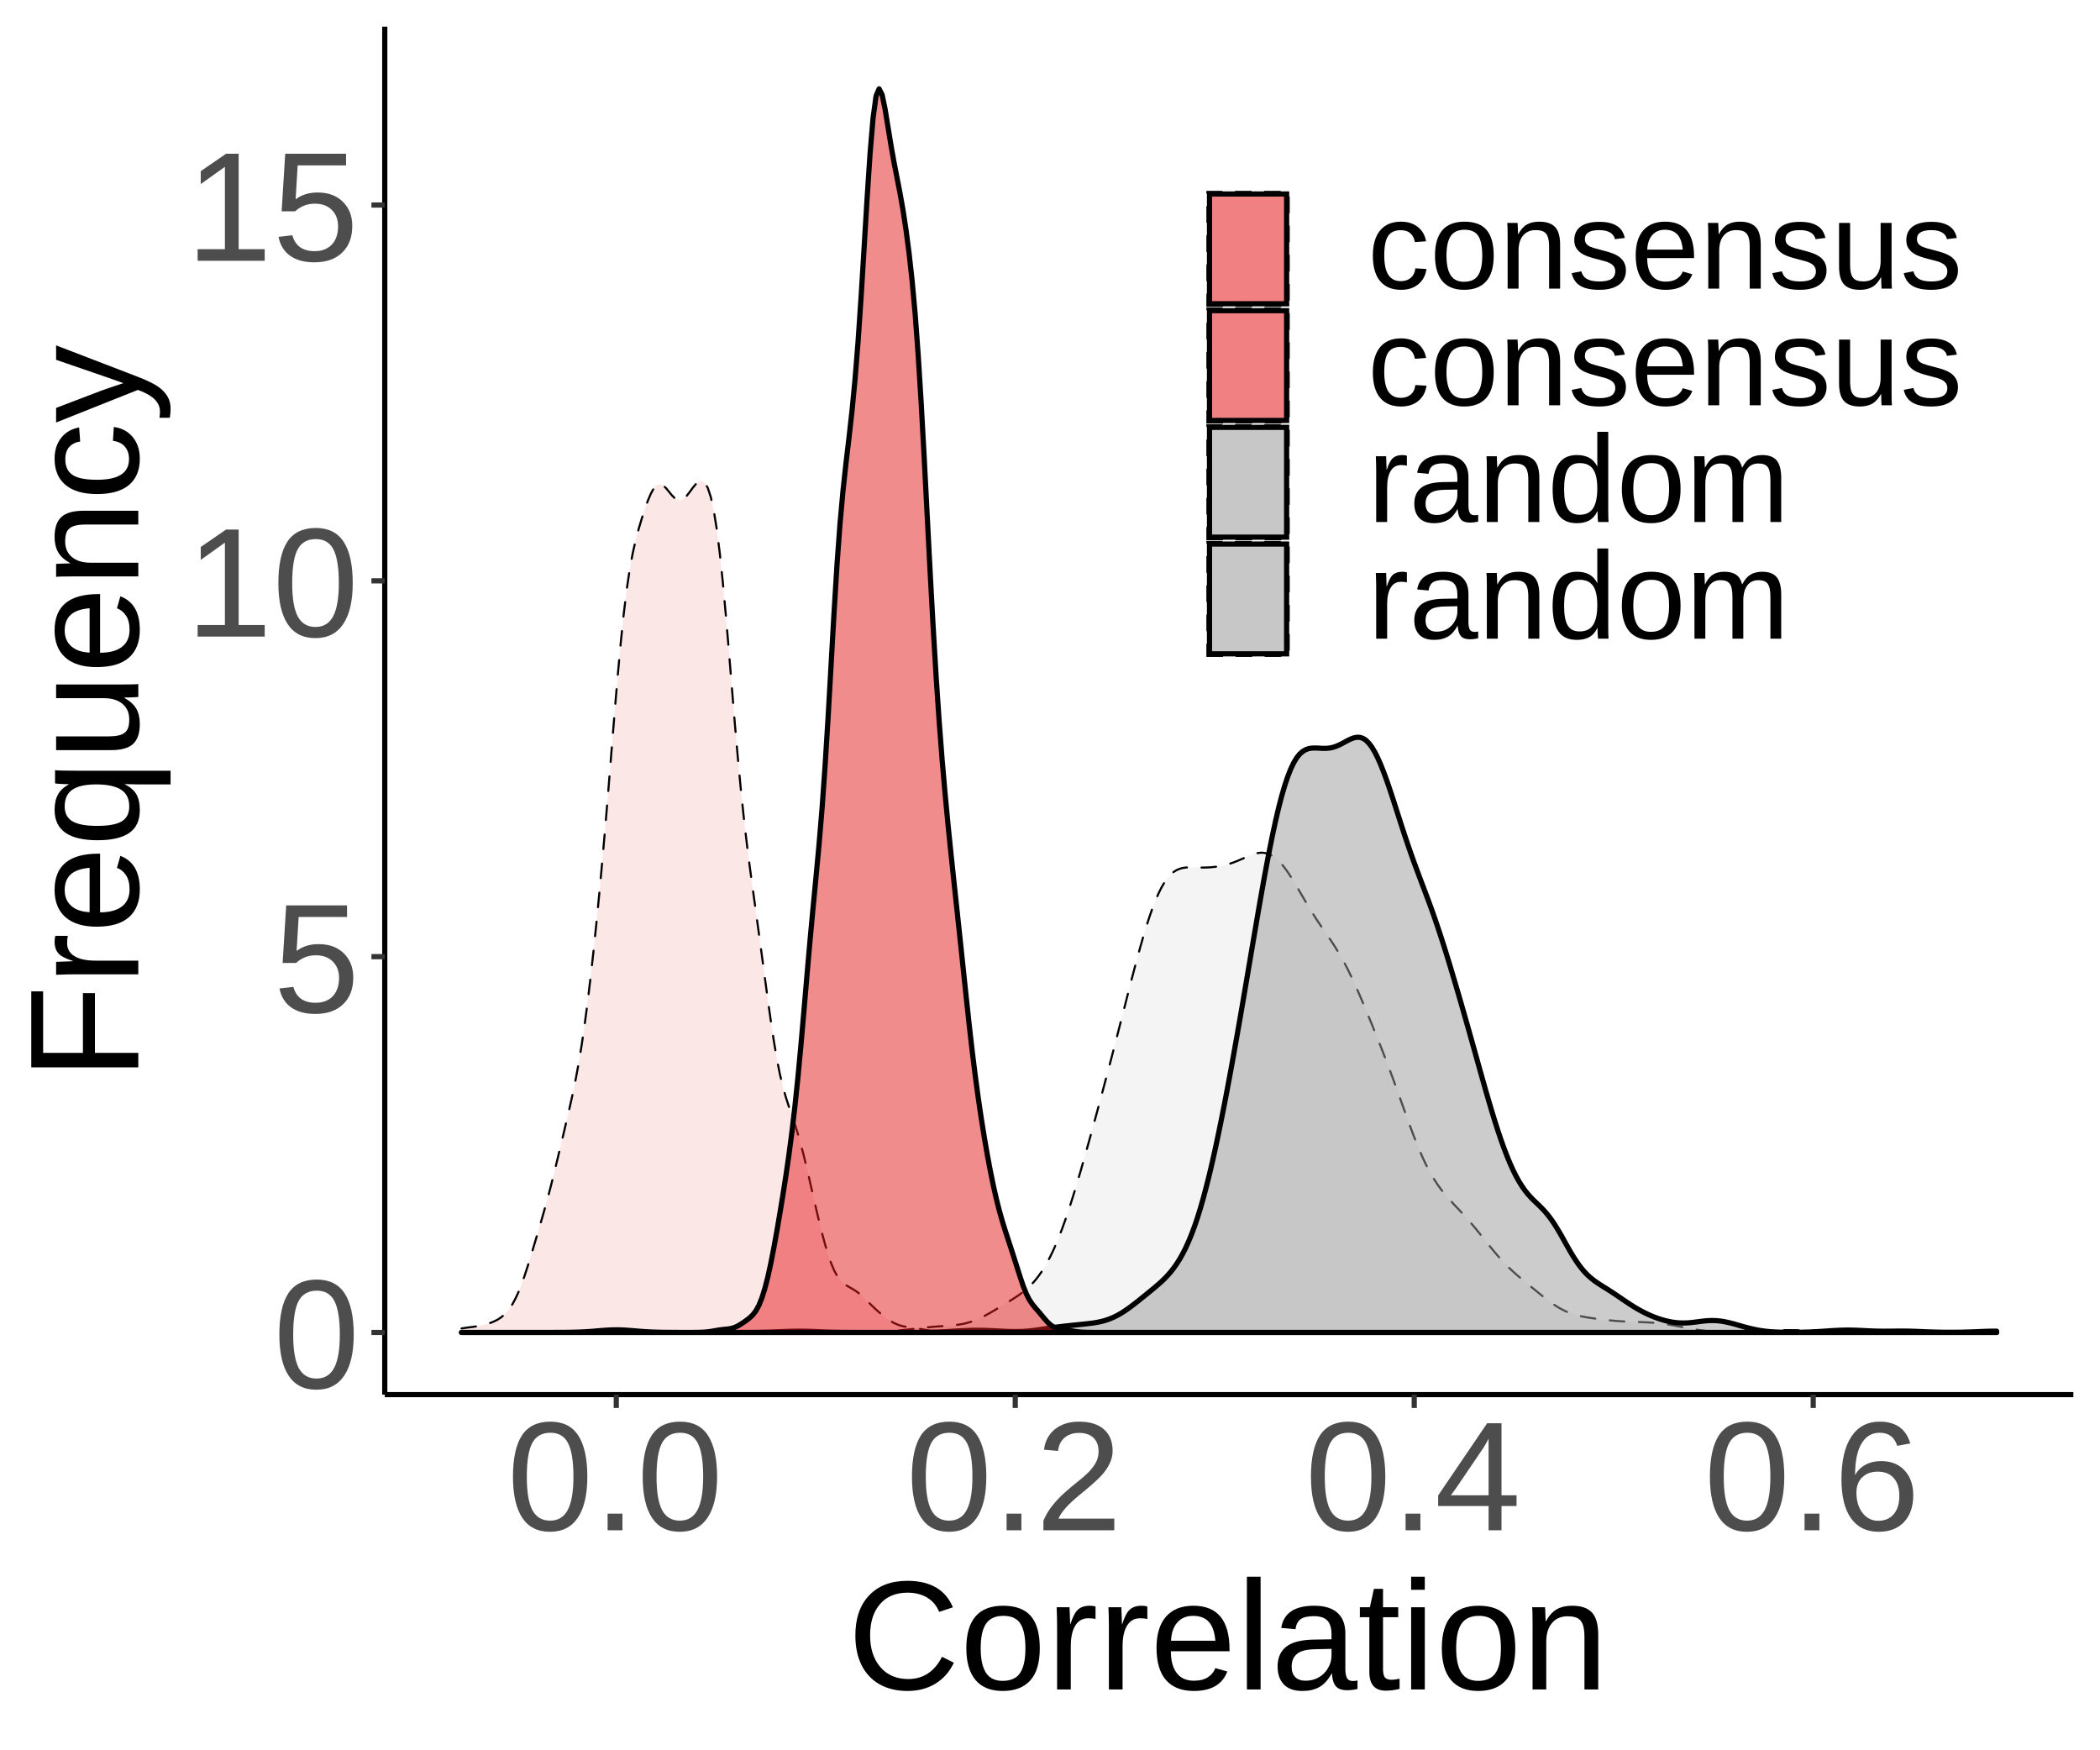 <?xml version="1.0" encoding="UTF-8"?>
<svg xmlns="http://www.w3.org/2000/svg" xmlns:xlink="http://www.w3.org/1999/xlink" width="432pt" height="360pt" viewBox="0 0 432 360" version="1.1">
<defs>
<g>
<symbol overflow="visible" id="glyph0-0">
<path style="stroke:none;" d="M 3.203 -22.016 L 20.781 -22.016 L 20.781 0 L 3.203 0 Z M 4.391 -20.828 L 4.391 -1.188 L 19.594 -1.188 L 19.594 -20.828 Z M 4.391 -20.828 "/>
</symbol>
<symbol overflow="visible" id="glyph0-1">
<path style="stroke:none;" d="M 16.547 -11.016 C 16.547 -7.336 15.895 -4.531 14.594 -2.594 C 13.301 -0.656 11.391 0.312 8.859 0.312 C 6.328 0.312 4.426 -0.648 3.156 -2.578 C 1.883 -4.504 1.25 -7.316 1.25 -11.016 C 1.25 -14.797 1.863 -17.629 3.094 -19.516 C 4.332 -21.398 6.285 -22.344 8.953 -22.344 C 11.547 -22.344 13.457 -21.391 14.688 -19.484 C 15.926 -17.578 16.547 -14.754 16.547 -11.016 Z M 13.688 -11.016 C 13.688 -14.191 13.316 -16.492 12.578 -17.922 C 11.848 -19.348 10.641 -20.062 8.953 -20.062 C 7.223 -20.062 5.977 -19.359 5.219 -17.953 C 4.469 -16.547 4.094 -14.234 4.094 -11.016 C 4.094 -7.891 4.473 -5.602 5.234 -4.156 C 6.004 -2.707 7.223 -1.984 8.891 -1.984 C 10.547 -1.984 11.758 -2.723 12.531 -4.203 C 13.301 -5.68 13.688 -7.953 13.688 -11.016 Z M 13.688 -11.016 "/>
</symbol>
<symbol overflow="visible" id="glyph0-2">
<path style="stroke:none;" d="M 16.453 -7.172 C 16.453 -4.848 15.758 -3.02 14.375 -1.688 C 13 -0.352 11.086 0.312 8.641 0.312 C 6.586 0.312 4.93 -0.133 3.672 -1.031 C 2.41 -1.926 1.613 -3.223 1.281 -4.922 L 4.125 -5.25 C 4.719 -3.07 6.242 -1.984 8.703 -1.984 C 10.211 -1.984 11.395 -2.438 12.25 -3.344 C 13.102 -4.258 13.531 -5.516 13.531 -7.109 C 13.531 -8.492 13.098 -9.613 12.234 -10.469 C 11.379 -11.32 10.223 -11.75 8.766 -11.75 C 8.004 -11.75 7.297 -11.629 6.641 -11.391 C 5.984 -11.148 5.328 -10.742 4.672 -10.172 L 1.922 -10.172 L 2.656 -22.016 L 15.172 -22.016 L 15.172 -19.625 L 5.219 -19.625 L 4.797 -12.641 C 6.016 -13.578 7.531 -14.047 9.344 -14.047 C 11.508 -14.047 13.234 -13.41 14.516 -12.141 C 15.805 -10.867 16.453 -9.211 16.453 -7.172 Z M 16.453 -7.172 "/>
</symbol>
<symbol overflow="visible" id="glyph0-3">
<path style="stroke:none;" d="M 2.438 0 L 2.438 -2.391 L 8.047 -2.391 L 8.047 -19.328 L 3.078 -15.781 L 3.078 -18.438 L 8.281 -22.016 L 10.875 -22.016 L 10.875 -2.391 L 16.234 -2.391 L 16.234 0 Z M 2.438 0 "/>
</symbol>
<symbol overflow="visible" id="glyph0-4">
<path style="stroke:none;" d="M 2.922 0 L 2.922 -3.422 L 5.969 -3.422 L 5.969 0 Z M 2.922 0 "/>
</symbol>
<symbol overflow="visible" id="glyph0-5">
<path style="stroke:none;" d="M 1.609 0 L 1.609 -1.984 C 2.141 -3.203 2.785 -4.273 3.547 -5.203 C 4.316 -6.141 5.125 -6.984 5.969 -7.734 C 6.812 -8.492 7.645 -9.195 8.469 -9.844 C 9.301 -10.488 10.051 -11.133 10.719 -11.781 C 11.383 -12.426 11.922 -13.102 12.328 -13.812 C 12.742 -14.52 12.953 -15.32 12.953 -16.219 C 12.953 -17.426 12.598 -18.363 11.891 -19.031 C 11.18 -19.695 10.195 -20.031 8.938 -20.031 C 7.738 -20.031 6.75 -19.703 5.969 -19.047 C 5.195 -18.398 4.742 -17.488 4.609 -16.312 L 1.734 -16.578 C 1.941 -18.336 2.688 -19.738 3.969 -20.781 C 5.258 -21.82 6.914 -22.344 8.938 -22.344 C 11.156 -22.344 12.859 -21.816 14.047 -20.766 C 15.242 -19.723 15.844 -18.238 15.844 -16.312 C 15.844 -15.457 15.645 -14.609 15.25 -13.766 C 14.863 -12.922 14.285 -12.078 13.516 -11.234 C 12.742 -10.391 11.27 -9.082 9.094 -7.312 C 7.895 -6.332 6.941 -5.445 6.234 -4.656 C 5.523 -3.875 5.016 -3.117 4.703 -2.391 L 16.188 -2.391 L 16.188 0 Z M 1.609 0 "/>
</symbol>
<symbol overflow="visible" id="glyph0-6">
<path style="stroke:none;" d="M 13.766 -4.984 L 13.766 0 L 11.109 0 L 11.109 -4.984 L 0.734 -4.984 L 0.734 -7.172 L 10.812 -22.016 L 13.766 -22.016 L 13.766 -7.203 L 16.859 -7.203 L 16.859 -4.984 Z M 11.109 -18.844 C 11.086 -18.781 10.941 -18.504 10.672 -18.016 C 10.398 -17.523 10.195 -17.18 10.062 -16.984 L 4.422 -8.672 L 3.578 -7.516 L 3.328 -7.203 L 11.109 -7.203 Z M 11.109 -18.844 "/>
</symbol>
<symbol overflow="visible" id="glyph0-7">
<path style="stroke:none;" d="M 16.391 -7.203 C 16.391 -4.879 15.758 -3.047 14.5 -1.703 C 13.238 -0.359 11.5 0.312 9.281 0.312 C 6.801 0.312 4.906 -0.609 3.594 -2.453 C 2.281 -4.297 1.625 -6.977 1.625 -10.5 C 1.625 -14.312 2.305 -17.238 3.672 -19.281 C 5.035 -21.32 6.977 -22.344 9.5 -22.344 C 12.82 -22.344 14.914 -20.848 15.781 -17.859 L 13.094 -17.375 C 12.539 -19.164 11.332 -20.062 9.469 -20.062 C 7.863 -20.062 6.617 -19.312 5.734 -17.812 C 4.859 -16.32 4.422 -14.16 4.422 -11.328 C 4.93 -12.273 5.648 -12.992 6.578 -13.484 C 7.504 -13.984 8.566 -14.234 9.766 -14.234 C 11.797 -14.234 13.406 -13.598 14.594 -12.328 C 15.789 -11.055 16.391 -9.348 16.391 -7.203 Z M 13.531 -7.078 C 13.531 -8.672 13.141 -9.898 12.359 -10.766 C 11.578 -11.629 10.488 -12.062 9.094 -12.062 C 7.781 -12.062 6.719 -11.676 5.906 -10.906 C 5.102 -10.145 4.703 -9.094 4.703 -7.75 C 4.703 -6.051 5.117 -4.66 5.953 -3.578 C 6.797 -2.492 7.875 -1.953 9.188 -1.953 C 10.539 -1.953 11.602 -2.406 12.375 -3.312 C 13.145 -4.227 13.531 -5.484 13.531 -7.078 Z M 13.531 -7.078 "/>
</symbol>
<symbol overflow="visible" id="glyph0-8">
<path style="stroke:none;" d="M 12.375 -19.906 C 9.938 -19.906 8.039 -19.117 6.688 -17.547 C 5.332 -15.984 4.656 -13.836 4.656 -11.109 C 4.656 -8.41 5.359 -6.238 6.766 -4.594 C 8.18 -2.957 10.094 -2.141 12.5 -2.141 C 15.582 -2.141 17.898 -3.664 19.453 -6.719 L 21.891 -5.5 C 20.984 -3.602 19.707 -2.16 18.062 -1.172 C 16.426 -0.18 14.523 0.312 12.359 0.312 C 10.141 0.312 8.219 -0.145 6.594 -1.062 C 4.977 -1.988 3.742 -3.305 2.891 -5.016 C 2.047 -6.734 1.625 -8.766 1.625 -11.109 C 1.625 -14.617 2.57 -17.367 4.469 -19.359 C 6.363 -21.348 8.988 -22.344 12.344 -22.344 C 14.688 -22.344 16.645 -21.883 18.219 -20.969 C 19.789 -20.051 20.945 -18.691 21.688 -16.891 L 18.859 -15.953 C 18.348 -17.234 17.523 -18.211 16.391 -18.891 C 15.266 -19.566 13.926 -19.906 12.375 -19.906 Z M 12.375 -19.906 "/>
</symbol>
<symbol overflow="visible" id="glyph0-9">
<path style="stroke:none;" d="M 16.453 -8.469 C 16.453 -5.508 15.801 -3.305 14.5 -1.859 C 13.195 -0.41 11.305 0.312 8.828 0.312 C 6.359 0.312 4.492 -0.438 3.234 -1.938 C 1.973 -3.445 1.344 -5.625 1.344 -8.469 C 1.344 -14.301 3.867 -17.219 8.922 -17.219 C 11.504 -17.219 13.406 -16.504 14.625 -15.078 C 15.844 -13.66 16.453 -11.457 16.453 -8.469 Z M 13.5 -8.469 C 13.5 -10.801 13.148 -12.492 12.453 -13.547 C 11.766 -14.609 10.602 -15.141 8.969 -15.141 C 7.32 -15.141 6.129 -14.598 5.391 -13.516 C 4.66 -12.441 4.297 -10.758 4.297 -8.469 C 4.297 -6.238 4.656 -4.562 5.375 -3.438 C 6.102 -2.32 7.242 -1.766 8.797 -1.766 C 10.484 -1.766 11.688 -2.305 12.406 -3.391 C 13.133 -4.473 13.5 -6.164 13.5 -8.469 Z M 13.5 -8.469 "/>
</symbol>
<symbol overflow="visible" id="glyph0-10">
<path style="stroke:none;" d="M 2.219 0 L 2.219 -12.969 C 2.219 -14.156 2.188 -15.469 2.125 -16.906 L 4.781 -16.906 C 4.863 -14.988 4.906 -13.836 4.906 -13.453 L 4.969 -13.453 C 5.414 -14.898 5.93 -15.891 6.516 -16.422 C 7.098 -16.953 7.922 -17.219 8.984 -17.219 C 9.359 -17.219 9.738 -17.164 10.125 -17.062 L 10.125 -14.484 C 9.75 -14.586 9.25 -14.641 8.625 -14.641 C 7.457 -14.641 6.566 -14.133 5.953 -13.125 C 5.336 -12.125 5.031 -10.688 5.031 -8.812 L 5.031 0 Z M 2.219 0 "/>
</symbol>
<symbol overflow="visible" id="glyph0-11">
<path style="stroke:none;" d="M 4.312 -7.859 C 4.312 -5.922 4.711 -4.426 5.516 -3.375 C 6.316 -2.32 7.488 -1.797 9.031 -1.797 C 10.25 -1.797 11.223 -2.039 11.953 -2.531 C 12.691 -3.02 13.191 -3.641 13.453 -4.391 L 15.922 -3.688 C 14.91 -1.02 12.613 0.312 9.031 0.312 C 6.531 0.312 4.625 -0.43 3.312 -1.922 C 2.008 -3.41 1.359 -5.625 1.359 -8.562 C 1.359 -11.352 2.008 -13.492 3.312 -14.984 C 4.625 -16.473 6.492 -17.219 8.922 -17.219 C 13.891 -17.219 16.375 -14.223 16.375 -8.234 L 16.375 -7.859 Z M 13.469 -10.016 C 13.312 -11.797 12.859 -13.094 12.109 -13.906 C 11.359 -14.727 10.281 -15.141 8.875 -15.141 C 7.508 -15.141 6.426 -14.68 5.625 -13.766 C 4.832 -12.859 4.406 -11.609 4.344 -10.016 Z M 13.469 -10.016 "/>
</symbol>
<symbol overflow="visible" id="glyph0-12">
<path style="stroke:none;" d="M 2.156 0 L 2.156 -23.188 L 4.969 -23.188 L 4.969 0 Z M 2.156 0 "/>
</symbol>
<symbol overflow="visible" id="glyph0-13">
<path style="stroke:none;" d="M 6.469 0.312 C 4.77 0.312 3.492 -0.133 2.641 -1.031 C 1.785 -1.926 1.359 -3.156 1.359 -4.719 C 1.359 -6.469 1.93 -7.812 3.078 -8.75 C 4.234 -9.688 6.094 -10.188 8.656 -10.25 L 12.453 -10.312 L 12.453 -11.234 C 12.453 -12.609 12.16 -13.594 11.578 -14.188 C 10.992 -14.781 10.078 -15.078 8.828 -15.078 C 7.566 -15.078 6.648 -14.863 6.078 -14.438 C 5.504 -14.008 5.16 -13.328 5.047 -12.391 L 2.109 -12.656 C 2.586 -15.695 4.848 -17.219 8.891 -17.219 C 11.016 -17.219 12.613 -16.727 13.688 -15.75 C 14.758 -14.781 15.297 -13.375 15.297 -11.531 L 15.297 -4.25 C 15.297 -3.414 15.406 -2.785 15.625 -2.359 C 15.844 -1.941 16.258 -1.734 16.875 -1.734 C 17.145 -1.734 17.453 -1.77 17.797 -1.844 L 17.797 -0.094 C 17.086 0.07 16.363 0.156 15.625 0.156 C 14.582 0.156 13.82 -0.113 13.344 -0.656 C 12.875 -1.207 12.609 -2.066 12.547 -3.234 L 12.453 -3.234 C 11.734 -1.941 10.895 -1.023 9.938 -0.484 C 8.988 0.047 7.832 0.312 6.469 0.312 Z M 7.109 -1.797 C 8.141 -1.797 9.055 -2.031 9.859 -2.5 C 10.66 -2.969 11.289 -3.609 11.75 -4.422 C 12.219 -5.242 12.453 -6.086 12.453 -6.953 L 12.453 -8.344 L 9.375 -8.281 C 8.051 -8.258 7.047 -8.125 6.359 -7.875 C 5.68 -7.625 5.16 -7.238 4.797 -6.719 C 4.43 -6.195 4.25 -5.516 4.25 -4.672 C 4.25 -3.754 4.492 -3.047 4.984 -2.547 C 5.484 -2.047 6.191 -1.797 7.109 -1.797 Z M 7.109 -1.797 "/>
</symbol>
<symbol overflow="visible" id="glyph0-14">
<path style="stroke:none;" d="M 8.656 -0.125 C 7.727 0.125 6.781 0.25 5.812 0.25 C 3.562 0.25 2.438 -1.023 2.438 -3.578 L 2.438 -14.859 L 0.484 -14.859 L 0.484 -16.906 L 2.547 -16.906 L 3.375 -20.688 L 5.25 -20.688 L 5.25 -16.906 L 8.375 -16.906 L 8.375 -14.859 L 5.25 -14.859 L 5.25 -4.188 C 5.25 -3.375 5.379 -2.801 5.641 -2.469 C 5.91 -2.145 6.375 -1.984 7.031 -1.984 C 7.406 -1.984 7.945 -2.055 8.656 -2.203 Z M 8.656 -0.125 "/>
</symbol>
<symbol overflow="visible" id="glyph0-15">
<path style="stroke:none;" d="M 2.141 -20.5 L 2.141 -23.188 L 4.953 -23.188 L 4.953 -20.5 Z M 2.141 0 L 2.141 -16.906 L 4.953 -16.906 L 4.953 0 Z M 2.141 0 "/>
</symbol>
<symbol overflow="visible" id="glyph0-16">
<path style="stroke:none;" d="M 12.891 0 L 12.891 -10.719 C 12.891 -11.832 12.781 -12.695 12.562 -13.312 C 12.344 -13.926 11.992 -14.367 11.516 -14.641 C 11.035 -14.91 10.332 -15.047 9.406 -15.047 C 8.051 -15.047 6.984 -14.582 6.203 -13.656 C 5.422 -12.727 5.031 -11.441 5.031 -9.797 L 5.031 0 L 2.219 0 L 2.219 -13.297 C 2.219 -15.266 2.188 -16.469 2.125 -16.906 L 4.781 -16.906 C 4.789 -16.852 4.801 -16.711 4.812 -16.484 C 4.82 -16.254 4.832 -15.988 4.844 -15.688 C 4.863 -15.395 4.883 -14.836 4.906 -14.016 L 4.953 -14.016 C 5.598 -15.18 6.344 -16.004 7.188 -16.484 C 8.039 -16.973 9.098 -17.219 10.359 -17.219 C 12.211 -17.219 13.566 -16.754 14.422 -15.828 C 15.285 -14.91 15.719 -13.391 15.719 -11.266 L 15.719 0 Z M 12.891 0 "/>
</symbol>
<symbol overflow="visible" id="glyph1-0">
<path style="stroke:none;" d="M -22.016 -3.203 L -22.016 -20.781 L 0 -20.781 L 0 -3.203 Z M -20.828 -4.391 L -1.188 -4.391 L -1.188 -19.594 L -20.828 -19.594 Z M -20.828 -4.391 "/>
</symbol>
<symbol overflow="visible" id="glyph1-1">
<path style="stroke:none;" d="M -19.578 -5.609 L -11.391 -5.609 L -11.391 -17.891 L -8.922 -17.891 L -8.922 -5.609 L 0 -5.609 L 0 -2.625 L -22.016 -2.625 L -22.016 -18.266 L -19.578 -18.266 Z M -19.578 -5.609 "/>
</symbol>
<symbol overflow="visible" id="glyph1-2">
<path style="stroke:none;" d="M 0 -2.219 L -12.969 -2.219 C -14.156 -2.219 -15.469 -2.188 -16.906 -2.125 L -16.906 -4.781 C -14.988 -4.863 -13.836 -4.906 -13.453 -4.906 L -13.453 -4.969 C -14.898 -5.414 -15.891 -5.93 -16.422 -6.516 C -16.953 -7.098 -17.219 -7.922 -17.219 -8.984 C -17.219 -9.359 -17.164 -9.738 -17.062 -10.125 L -14.484 -10.125 C -14.586 -9.75 -14.641 -9.25 -14.641 -8.625 C -14.641 -7.457 -14.133 -6.566 -13.125 -5.953 C -12.125 -5.336 -10.688 -5.031 -8.812 -5.031 L 0 -5.031 Z M 0 -2.219 "/>
</symbol>
<symbol overflow="visible" id="glyph1-3">
<path style="stroke:none;" d="M -7.859 -4.312 C -5.922 -4.312 -4.426 -4.711 -3.375 -5.516 C -2.32 -6.316 -1.797 -7.488 -1.797 -9.031 C -1.797 -10.25 -2.039 -11.223 -2.531 -11.953 C -3.02 -12.691 -3.641 -13.191 -4.391 -13.453 L -3.688 -15.922 C -1.02 -14.91 0.312 -12.613 0.312 -9.031 C 0.312 -6.531 -0.43 -4.625 -1.922 -3.312 C -3.41 -2.008 -5.625 -1.359 -8.562 -1.359 C -11.352 -1.359 -13.492 -2.008 -14.984 -3.312 C -16.473 -4.625 -17.219 -6.492 -17.219 -8.922 C -17.219 -13.891 -14.223 -16.375 -8.234 -16.375 L -7.859 -16.375 Z M -10.016 -13.469 C -11.797 -13.312 -13.094 -12.859 -13.906 -12.109 C -14.727 -11.359 -15.141 -10.281 -15.141 -8.875 C -15.141 -7.508 -14.68 -6.426 -13.766 -5.625 C -12.859 -4.832 -11.609 -4.406 -10.016 -4.344 Z M -10.016 -13.469 "/>
</symbol>
<symbol overflow="visible" id="glyph1-4">
<path style="stroke:none;" d="M 0.312 -7.562 C 0.312 -5.414 -0.41 -3.844 -1.859 -2.844 C -3.305 -1.844 -5.477 -1.344 -8.375 -1.344 C -14.27 -1.344 -17.219 -3.414 -17.219 -7.562 C -17.219 -8.844 -16.988 -9.898 -16.531 -10.734 C -16.082 -11.566 -15.332 -12.266 -14.281 -12.828 L -14.281 -12.859 C -14.594 -12.859 -15.129 -12.879 -15.891 -12.922 C -16.66 -12.961 -17.07 -13.004 -17.125 -13.047 L -17.125 -15.75 C -16.508 -15.676 -14.973 -15.641 -12.516 -15.641 L 6.641 -15.641 L 6.641 -12.828 L -0.219 -12.828 L -2.781 -12.891 L -2.781 -12.859 C -1.664 -12.297 -0.867 -11.602 -0.391 -10.781 C 0.078 -9.957 0.312 -8.883 0.312 -7.562 Z M -8.656 -12.828 C -10.852 -12.828 -12.484 -12.469 -13.547 -11.75 C -14.609 -11.031 -15.141 -9.883 -15.141 -8.312 C -15.141 -6.883 -14.609 -5.859 -13.547 -5.234 C -12.484 -4.609 -10.789 -4.297 -8.469 -4.297 C -6.102 -4.297 -4.41 -4.609 -3.391 -5.234 C -2.367 -5.867 -1.859 -6.883 -1.859 -8.281 C -1.859 -9.875 -2.426 -11.031 -3.562 -11.75 C -4.695 -12.469 -6.395 -12.828 -8.656 -12.828 Z M -8.656 -12.828 "/>
</symbol>
<symbol overflow="visible" id="glyph1-5">
<path style="stroke:none;" d="M -16.906 -4.906 L -6.188 -4.906 C -5.07 -4.906 -4.207 -5.016 -3.594 -5.234 C -2.977 -5.453 -2.535 -5.801 -2.266 -6.281 C -1.992 -6.758 -1.859 -7.461 -1.859 -8.391 C -1.859 -9.742 -2.32 -10.812 -3.25 -11.594 C -4.176 -12.375 -5.461 -12.766 -7.109 -12.766 L -16.906 -12.766 L -16.906 -15.578 L -3.609 -15.578 C -1.641 -15.578 -0.438 -15.609 0 -15.672 L 0 -13.016 C -0.051 -13.004 -0.191 -12.992 -0.422 -12.984 C -0.648 -12.973 -0.91 -12.957 -1.203 -12.938 C -1.504 -12.926 -2.066 -12.91 -2.891 -12.891 L -2.891 -12.844 C -1.723 -12.195 -0.895 -11.445 -0.406 -10.594 C 0.07 -9.75 0.312 -8.695 0.312 -7.438 C 0.312 -5.582 -0.145 -4.223 -1.062 -3.359 C -1.988 -2.504 -3.516 -2.078 -5.641 -2.078 L -16.906 -2.078 Z M -16.906 -4.906 "/>
</symbol>
<symbol overflow="visible" id="glyph1-6">
<path style="stroke:none;" d="M 0 -12.891 L -10.719 -12.891 C -11.832 -12.891 -12.695 -12.781 -13.312 -12.562 C -13.926 -12.344 -14.367 -11.992 -14.641 -11.516 C -14.91 -11.035 -15.047 -10.332 -15.047 -9.406 C -15.047 -8.051 -14.582 -6.984 -13.656 -6.203 C -12.727 -5.422 -11.441 -5.031 -9.797 -5.031 L 0 -5.031 L 0 -2.219 L -13.297 -2.219 C -15.266 -2.219 -16.469 -2.188 -16.906 -2.125 L -16.906 -4.781 C -16.852 -4.789 -16.711 -4.801 -16.484 -4.812 C -16.254 -4.82 -15.988 -4.832 -15.688 -4.844 C -15.395 -4.863 -14.836 -4.883 -14.016 -4.906 L -14.016 -4.953 C -15.18 -5.598 -16.004 -6.344 -16.484 -7.188 C -16.973 -8.039 -17.219 -9.098 -17.219 -10.359 C -17.219 -12.211 -16.754 -13.566 -15.828 -14.422 C -14.91 -15.285 -13.391 -15.719 -11.266 -15.719 L 0 -15.719 Z M 0 -12.891 "/>
</symbol>
<symbol overflow="visible" id="glyph1-7">
<path style="stroke:none;" d="M -8.531 -4.297 C -6.281 -4.297 -4.613 -4.648 -3.531 -5.359 C -2.445 -6.066 -1.906 -7.133 -1.906 -8.562 C -1.906 -9.562 -2.176 -10.395 -2.719 -11.062 C -3.258 -11.738 -4.094 -12.156 -5.219 -12.312 L -5.031 -15.156 C -3.406 -14.938 -2.109 -14.242 -1.141 -13.078 C -0.172 -11.91 0.312 -10.43 0.312 -8.641 C 0.312 -6.273 -0.43 -4.469 -1.922 -3.219 C -3.422 -1.977 -5.602 -1.359 -8.469 -1.359 C -11.312 -1.359 -13.477 -1.984 -14.969 -3.234 C -16.469 -4.484 -17.219 -6.273 -17.219 -8.609 C -17.219 -10.336 -16.77 -11.77 -15.875 -12.906 C -14.977 -14.051 -13.742 -14.77 -12.172 -15.062 L -11.953 -12.172 C -12.891 -12.023 -13.633 -11.656 -14.188 -11.062 C -14.738 -10.469 -15.016 -9.625 -15.016 -8.531 C -15.016 -7.039 -14.52 -5.961 -13.531 -5.297 C -12.539 -4.629 -10.875 -4.297 -8.531 -4.297 Z M -8.531 -4.297 "/>
</symbol>
<symbol overflow="visible" id="glyph1-8">
<path style="stroke:none;" d="M 6.641 -2.984 C 6.641 -2.211 6.582 -1.566 6.469 -1.047 L 4.359 -1.047 C 4.422 -1.441 4.453 -1.879 4.453 -2.359 C 4.453 -4.109 3.164 -5.492 0.594 -6.516 L -0.078 -6.781 L -16.906 -0.078 L -16.906 -3.078 L -7.562 -6.641 C -7.414 -6.691 -7.238 -6.754 -7.031 -6.828 C -6.832 -6.898 -6.156 -7.133 -5 -7.531 C -3.844 -7.926 -3.195 -8.141 -3.062 -8.172 L -6.141 -9.266 L -16.906 -12.969 L -16.906 -15.938 L 0 -9.438 C 1.801 -8.738 3.141 -8.086 4.016 -7.484 C 4.898 -6.879 5.555 -6.207 5.984 -5.469 C 6.422 -4.738 6.641 -3.91 6.641 -2.984 Z M 6.641 -2.984 "/>
</symbol>
<symbol overflow="visible" id="glyph2-0">
<path style="stroke:none;" d="M 2.562 -17.609 L 16.625 -17.609 L 16.625 0 L 2.562 0 Z M 3.516 -16.656 L 3.516 -0.953 L 15.672 -0.953 L 15.672 -16.656 Z M 3.516 -16.656 "/>
</symbol>
<symbol overflow="visible" id="glyph2-1">
<path style="stroke:none;" d="M 3.438 -6.828 C 3.438 -5.023 3.719 -3.691 4.281 -2.828 C 4.852 -1.961 5.707 -1.531 6.844 -1.531 C 7.645 -1.531 8.312 -1.742 8.844 -2.172 C 9.383 -2.609 9.719 -3.273 9.844 -4.172 L 12.125 -4.031 C 11.945 -2.727 11.391 -1.688 10.453 -0.906 C 9.523 -0.133 8.344 0.25 6.906 0.25 C 5.02 0.25 3.578 -0.348 2.578 -1.547 C 1.586 -2.742 1.094 -4.484 1.094 -6.766 C 1.094 -9.047 1.594 -10.781 2.594 -11.969 C 3.594 -13.164 5.023 -13.766 6.891 -13.766 C 8.266 -13.766 9.41 -13.406 10.328 -12.688 C 11.242 -11.977 11.816 -10.992 12.047 -9.734 L 9.734 -9.562 C 9.617 -10.312 9.32 -10.906 8.844 -11.344 C 8.375 -11.789 7.703 -12.016 6.828 -12.016 C 5.629 -12.016 4.766 -11.617 4.234 -10.828 C 3.703 -10.035 3.438 -8.703 3.438 -6.828 Z M 3.438 -6.828 "/>
</symbol>
<symbol overflow="visible" id="glyph2-2">
<path style="stroke:none;" d="M 13.156 -6.766 C 13.156 -4.398 12.633 -2.641 11.594 -1.484 C 10.551 -0.328 9.039 0.25 7.062 0.25 C 5.082 0.25 3.586 -0.348 2.578 -1.547 C 1.578 -2.754 1.078 -4.492 1.078 -6.766 C 1.078 -11.43 3.098 -13.766 7.141 -13.766 C 9.203 -13.766 10.719 -13.195 11.688 -12.062 C 12.664 -10.926 13.156 -9.16 13.156 -6.766 Z M 10.797 -6.766 C 10.797 -8.641 10.52 -10 9.969 -10.844 C 9.414 -11.688 8.484 -12.109 7.172 -12.109 C 5.859 -12.109 4.906 -11.676 4.312 -10.812 C 3.727 -9.945 3.438 -8.598 3.438 -6.766 C 3.438 -4.984 3.723 -3.645 4.297 -2.75 C 4.879 -1.852 5.789 -1.406 7.031 -1.406 C 8.383 -1.406 9.348 -1.836 9.922 -2.703 C 10.504 -3.578 10.797 -4.93 10.797 -6.766 Z M 10.797 -6.766 "/>
</symbol>
<symbol overflow="visible" id="glyph2-3">
<path style="stroke:none;" d="M 10.312 0 L 10.312 -8.578 C 10.312 -9.461 10.223 -10.148 10.047 -10.641 C 9.867 -11.141 9.586 -11.492 9.203 -11.703 C 8.828 -11.922 8.266 -12.031 7.516 -12.031 C 6.441 -12.031 5.594 -11.66 4.969 -10.922 C 4.344 -10.18 4.031 -9.148 4.031 -7.828 L 4.031 0 L 1.781 0 L 1.781 -10.641 C 1.781 -12.211 1.754 -13.172 1.703 -13.516 L 3.828 -13.516 C 3.836 -13.473 3.844 -13.359 3.844 -13.172 C 3.852 -12.992 3.863 -12.785 3.875 -12.547 C 3.895 -12.316 3.91 -11.867 3.922 -11.203 L 3.969 -11.203 C 4.477 -12.141 5.07 -12.801 5.75 -13.188 C 6.426 -13.57 7.27 -13.766 8.281 -13.766 C 9.77 -13.766 10.859 -13.395 11.547 -12.656 C 12.234 -11.926 12.578 -10.711 12.578 -9.016 L 12.578 0 Z M 10.312 0 "/>
</symbol>
<symbol overflow="visible" id="glyph2-4">
<path style="stroke:none;" d="M 11.875 -3.734 C 11.875 -2.461 11.391 -1.477 10.422 -0.781 C 9.461 -0.094 8.117 0.25 6.391 0.25 C 4.703 0.25 3.398 -0.023 2.484 -0.578 C 1.578 -1.129 0.988 -1.992 0.719 -3.172 L 2.703 -3.562 C 2.891 -2.832 3.281 -2.301 3.875 -1.969 C 4.477 -1.633 5.316 -1.469 6.391 -1.469 C 7.523 -1.469 8.359 -1.641 8.891 -1.984 C 9.422 -2.336 9.688 -2.863 9.688 -3.562 C 9.688 -4.094 9.5 -4.523 9.125 -4.859 C 8.758 -5.191 8.172 -5.469 7.359 -5.688 L 5.75 -6.109 C 4.457 -6.441 3.535 -6.77 2.984 -7.094 C 2.441 -7.414 2.016 -7.805 1.703 -8.266 C 1.398 -8.723 1.25 -9.285 1.25 -9.953 C 1.25 -11.18 1.688 -12.117 2.562 -12.766 C 3.445 -13.41 4.727 -13.734 6.406 -13.734 C 7.895 -13.734 9.078 -13.469 9.953 -12.938 C 10.836 -12.414 11.398 -11.578 11.641 -10.422 L 9.609 -10.172 C 9.484 -10.773 9.145 -11.234 8.594 -11.547 C 8.051 -11.867 7.32 -12.031 6.406 -12.031 C 5.395 -12.031 4.645 -11.875 4.156 -11.562 C 3.676 -11.258 3.438 -10.797 3.438 -10.172 C 3.438 -9.785 3.535 -9.469 3.734 -9.219 C 3.93 -8.969 4.227 -8.754 4.625 -8.578 C 5.02 -8.41 5.844 -8.172 7.094 -7.859 C 8.289 -7.555 9.148 -7.273 9.672 -7.016 C 10.191 -6.766 10.602 -6.484 10.906 -6.172 C 11.219 -5.867 11.457 -5.516 11.625 -5.109 C 11.789 -4.711 11.875 -4.254 11.875 -3.734 Z M 11.875 -3.734 "/>
</symbol>
<symbol overflow="visible" id="glyph2-5">
<path style="stroke:none;" d="M 3.453 -6.281 C 3.453 -4.738 3.77 -3.547 4.406 -2.703 C 5.051 -1.859 5.988 -1.438 7.219 -1.438 C 8.195 -1.438 8.977 -1.629 9.562 -2.016 C 10.156 -2.41 10.555 -2.91 10.766 -3.516 L 12.734 -2.953 C 11.922 -0.816 10.082 0.25 7.219 0.25 C 5.219 0.25 3.695 -0.344 2.656 -1.531 C 1.613 -2.727 1.094 -4.5 1.094 -6.844 C 1.094 -9.082 1.613 -10.797 2.656 -11.984 C 3.695 -13.172 5.191 -13.766 7.141 -13.766 C 11.109 -13.766 13.094 -11.367 13.094 -6.578 L 13.094 -6.281 Z M 10.766 -8.016 C 10.641 -9.43 10.273 -10.469 9.672 -11.125 C 9.078 -11.781 8.219 -12.109 7.094 -12.109 C 6.008 -12.109 5.145 -11.742 4.5 -11.016 C 3.863 -10.285 3.52 -9.285 3.469 -8.016 Z M 10.766 -8.016 "/>
</symbol>
<symbol overflow="visible" id="glyph2-6">
<path style="stroke:none;" d="M 3.922 -13.516 L 3.922 -4.953 C 3.922 -4.055 4.008 -3.363 4.188 -2.875 C 4.363 -2.383 4.641 -2.031 5.016 -1.812 C 5.398 -1.594 5.961 -1.484 6.703 -1.484 C 7.785 -1.484 8.641 -1.852 9.266 -2.594 C 9.891 -3.344 10.203 -4.375 10.203 -5.688 L 10.203 -13.516 L 12.453 -13.516 L 12.453 -2.891 C 12.453 -1.316 12.477 -0.352 12.531 0 L 10.406 0 C 10.395 -0.039 10.383 -0.148 10.375 -0.328 C 10.375 -0.516 10.363 -0.727 10.344 -0.969 C 10.332 -1.207 10.32 -1.656 10.312 -2.312 L 10.266 -2.312 C 9.754 -1.375 9.156 -0.711 8.469 -0.328 C 7.789 0.055 6.953 0.25 5.953 0.25 C 4.461 0.25 3.375 -0.117 2.688 -0.859 C 2 -1.598 1.656 -2.816 1.656 -4.516 L 1.656 -13.516 Z M 3.922 -13.516 "/>
</symbol>
<symbol overflow="visible" id="glyph2-7">
<path style="stroke:none;" d="M 1.781 0 L 1.781 -10.375 C 1.781 -11.32 1.754 -12.367 1.703 -13.516 L 3.828 -13.516 C 3.891 -11.984 3.922 -11.066 3.922 -10.766 L 3.969 -10.766 C 4.332 -11.922 4.742 -12.707 5.203 -13.125 C 5.672 -13.551 6.332 -13.766 7.188 -13.766 C 7.488 -13.766 7.789 -13.723 8.094 -13.641 L 8.094 -11.578 C 7.789 -11.66 7.391 -11.703 6.891 -11.703 C 5.961 -11.703 5.254 -11.301 4.766 -10.5 C 4.273 -9.695 4.031 -8.547 4.031 -7.047 L 4.031 0 Z M 1.781 0 "/>
</symbol>
<symbol overflow="visible" id="glyph2-8">
<path style="stroke:none;" d="M 5.172 0.25 C 3.816 0.25 2.797 -0.109 2.109 -0.828 C 1.43 -1.547 1.094 -2.531 1.094 -3.781 C 1.094 -5.176 1.551 -6.25 2.469 -7 C 3.383 -7.75 4.867 -8.148 6.922 -8.203 L 9.953 -8.25 L 9.953 -8.984 C 9.953 -10.086 9.719 -10.875 9.25 -11.344 C 8.789 -11.82 8.062 -12.062 7.062 -12.062 C 6.051 -12.062 5.316 -11.891 4.859 -11.547 C 4.398 -11.203 4.125 -10.656 4.031 -9.906 L 1.688 -10.125 C 2.07 -12.551 3.879 -13.766 7.109 -13.766 C 8.805 -13.766 10.082 -13.375 10.938 -12.594 C 11.801 -11.82 12.234 -10.695 12.234 -9.219 L 12.234 -3.406 C 12.234 -2.738 12.32 -2.234 12.5 -1.891 C 12.676 -1.555 13.008 -1.391 13.5 -1.391 C 13.719 -1.391 13.961 -1.414 14.234 -1.469 L 14.234 -0.078 C 13.672 0.055 13.094 0.125 12.5 0.125 C 11.664 0.125 11.055 -0.094 10.672 -0.531 C 10.297 -0.969 10.082 -1.656 10.031 -2.594 L 9.953 -2.594 C 9.379 -1.551 8.711 -0.816 7.953 -0.391 C 7.191 0.035 6.266 0.25 5.172 0.25 Z M 5.688 -1.438 C 6.508 -1.438 7.238 -1.625 7.875 -2 C 8.52 -2.375 9.023 -2.891 9.391 -3.547 C 9.766 -4.203 9.953 -4.875 9.953 -5.562 L 9.953 -6.672 L 7.5 -6.625 C 6.438 -6.602 5.633 -6.492 5.094 -6.297 C 4.551 -6.098 4.133 -5.789 3.844 -5.375 C 3.551 -4.957 3.406 -4.41 3.406 -3.734 C 3.406 -3.004 3.602 -2.438 4 -2.031 C 4.395 -1.633 4.957 -1.438 5.688 -1.438 Z M 5.688 -1.438 "/>
</symbol>
<symbol overflow="visible" id="glyph2-9">
<path style="stroke:none;" d="M 10.266 -2.172 C 9.848 -1.305 9.297 -0.688 8.609 -0.312 C 7.922 0.062 7.066 0.25 6.047 0.25 C 4.336 0.25 3.082 -0.32 2.281 -1.469 C 1.477 -2.625 1.078 -4.367 1.078 -6.703 C 1.078 -11.41 2.734 -13.766 6.047 -13.766 C 7.066 -13.766 7.922 -13.578 8.609 -13.203 C 9.297 -12.828 9.848 -12.234 10.266 -11.422 L 10.281 -11.422 L 10.266 -12.938 L 10.266 -18.547 L 12.516 -18.547 L 12.516 -2.781 C 12.516 -1.375 12.535 -0.445 12.578 0 L 10.438 0 C 10.406 -0.133 10.375 -0.441 10.344 -0.922 C 10.32 -1.41 10.312 -1.828 10.312 -2.172 Z M 3.438 -6.766 C 3.438 -4.879 3.688 -3.523 4.188 -2.703 C 4.688 -1.891 5.5 -1.484 6.625 -1.484 C 7.895 -1.484 8.816 -1.926 9.391 -2.812 C 9.973 -3.695 10.266 -5.066 10.266 -6.922 C 10.266 -8.711 9.973 -10.023 9.391 -10.859 C 8.816 -11.691 7.898 -12.109 6.641 -12.109 C 5.516 -12.109 4.695 -11.688 4.188 -10.844 C 3.688 -10.008 3.438 -8.648 3.438 -6.766 Z M 3.438 -6.766 "/>
</symbol>
<symbol overflow="visible" id="glyph2-10">
<path style="stroke:none;" d="M 9.594 0 L 9.594 -8.578 C 9.594 -9.879 9.41 -10.781 9.047 -11.281 C 8.691 -11.781 8.051 -12.031 7.125 -12.031 C 6.164 -12.031 5.406 -11.66 4.844 -10.922 C 4.289 -10.191 4.016 -9.16 4.016 -7.828 L 4.016 0 L 1.781 0 L 1.781 -10.641 C 1.781 -12.211 1.754 -13.172 1.703 -13.516 L 3.828 -13.516 C 3.836 -13.473 3.844 -13.359 3.844 -13.172 C 3.852 -12.992 3.863 -12.785 3.875 -12.547 C 3.895 -12.316 3.91 -11.867 3.922 -11.203 L 3.969 -11.203 C 4.445 -12.16 5 -12.828 5.625 -13.203 C 6.25 -13.578 7.008 -13.766 7.906 -13.766 C 8.938 -13.766 9.75 -13.562 10.344 -13.156 C 10.938 -12.75 11.348 -12.098 11.578 -11.203 L 11.625 -11.203 C 12.094 -12.117 12.656 -12.773 13.312 -13.172 C 13.977 -13.566 14.781 -13.766 15.719 -13.766 C 17.082 -13.766 18.07 -13.395 18.688 -12.656 C 19.312 -11.914 19.625 -10.703 19.625 -9.016 L 19.625 0 L 17.406 0 L 17.406 -8.578 C 17.406 -9.879 17.223 -10.781 16.859 -11.281 C 16.504 -11.781 15.863 -12.031 14.938 -12.031 C 13.945 -12.031 13.18 -11.664 12.641 -10.938 C 12.098 -10.207 11.828 -9.172 11.828 -7.828 L 11.828 0 Z M 9.594 0 "/>
</symbol>
</g>
<clipPath id="clip1">
  <path d="M 79.152 5.48 L 426.523 5.48 L 426.523 286.852 L 79.152 286.852 Z M 79.152 5.48 "/>
</clipPath>
</defs>
<g id="surface725">
<rect x="0" y="0" width="432" height="360" style="fill:rgb(100%,100%,100%);fill-opacity:1;stroke:none;"/>
<rect x="0" y="0" width="432" height="360" style="fill:rgb(100%,100%,100%);fill-opacity:1;stroke:none;"/>
<path style="fill:none;stroke-width:1.067;stroke-linecap:round;stroke-linejoin:round;stroke:rgb(100%,100%,100%);stroke-opacity:1;stroke-miterlimit:10;" d="M 0 360 L 432 360 L 432 0 L 0 0 Z M 0 360 "/>
<g clip-path="url(#clip1)" clip-rule="nonzero">
<path style=" stroke:none;fill-rule:nonzero;fill:rgb(100%,100%,100%);fill-opacity:1;" d="M 79.152 286.848 L 426.523 286.848 L 426.523 5.477 L 79.152 5.477 Z M 79.152 286.848 "/>
</g>
<path style="fill-rule:nonzero;fill:rgb(60%,60%,60%);fill-opacity:0.102;stroke-width:0.427;stroke-linecap:round;stroke-linejoin:round;stroke:rgb(0%,0%,0%);stroke-opacity:1;stroke-dasharray:3,3;stroke-miterlimit:10;" d="M 94.941 274.059 L 172.805 274.059 L 173.426 274.055 L 174.043 274.055 L 175.895 274.043 L 176.516 274.039 L 177.133 274.031 L 178.367 274.008 L 178.984 273.992 L 179.605 273.977 L 180.84 273.93 L 181.457 273.898 L 182.078 273.867 L 182.695 273.828 L 183.312 273.785 L 184.547 273.684 L 185.168 273.625 L 185.785 273.566 L 187.02 273.434 L 187.637 273.363 L 188.258 273.289 L 190.109 273.078 L 190.727 273.016 L 191.348 272.953 L 191.965 272.898 L 192.582 272.848 L 193.816 272.762 L 194.438 272.719 L 195.055 272.676 L 195.672 272.625 L 196.289 272.566 L 196.906 272.492 L 197.527 272.402 L 198.145 272.289 L 198.762 272.148 L 199.379 271.98 L 199.996 271.781 L 200.617 271.551 L 201.234 271.289 L 201.852 271 L 202.469 270.688 L 203.086 270.355 L 203.707 270.008 L 204.324 269.648 L 205.559 268.906 L 206.176 268.531 L 206.797 268.156 L 207.414 267.777 L 208.031 267.395 L 208.648 267 L 209.27 266.594 L 209.887 266.16 L 210.504 265.699 L 211.121 265.195 L 211.738 264.637 L 212.359 264.012 L 212.977 263.312 L 213.594 262.527 L 214.211 261.656 L 214.828 260.684 L 215.449 259.613 L 216.066 258.434 L 216.684 257.145 L 217.301 255.75 L 217.918 254.234 L 218.539 252.609 L 219.156 250.887 L 219.773 249.07 L 220.391 247.168 L 221.008 245.188 L 221.629 243.141 L 222.246 241.039 L 222.863 238.887 L 223.48 236.695 L 224.098 234.473 L 224.719 232.227 L 225.336 229.965 L 225.953 227.688 L 226.57 225.391 L 227.188 223.082 L 227.809 220.754 L 228.426 218.406 L 229.043 216.039 L 229.66 213.652 L 230.277 211.25 L 230.898 208.832 L 231.516 206.414 L 232.133 204 L 232.75 201.602 L 233.367 199.238 L 233.988 196.922 L 234.605 194.676 L 235.223 192.516 L 235.84 190.477 L 236.461 188.57 L 237.078 186.809 L 237.695 185.215 L 238.312 183.789 L 238.93 182.547 L 239.551 181.484 L 240.168 180.605 L 240.785 179.898 L 241.402 179.363 L 242.02 178.977 L 242.641 178.707 L 243.258 178.535 L 243.875 178.441 L 244.492 178.398 L 245.109 178.395 L 245.73 178.406 L 246.348 178.426 L 246.965 178.441 L 247.582 178.445 L 248.199 178.43 L 248.82 178.398 L 249.438 178.348 L 250.055 178.281 L 250.672 178.191 L 251.289 178.078 L 251.91 177.945 L 252.527 177.785 L 253.145 177.598 L 253.762 177.383 L 254.379 177.145 L 255 176.883 L 255.617 176.613 L 256.234 176.336 L 256.852 176.07 L 257.469 175.824 L 258.09 175.617 L 258.707 175.465 L 259.324 175.387 L 259.941 175.402 L 260.559 175.512 L 261.18 175.727 L 261.797 176.055 L 262.414 176.5 L 263.031 177.055 L 263.648 177.719 L 264.27 178.484 L 264.887 179.34 L 265.504 180.277 L 266.121 181.27 L 266.742 182.305 L 267.359 183.359 L 267.977 184.422 L 268.594 185.477 L 269.211 186.516 L 269.832 187.527 L 270.449 188.508 L 271.066 189.457 L 271.684 190.375 L 272.301 191.277 L 272.922 192.176 L 273.539 193.082 L 274.156 194.008 L 274.773 194.969 L 275.391 195.973 L 276.012 197.035 L 276.629 198.164 L 277.246 199.363 L 277.863 200.625 L 278.48 201.941 L 279.102 203.312 L 279.719 204.723 L 280.336 206.168 L 280.953 207.641 L 281.57 209.133 L 282.191 210.641 L 282.809 212.164 L 283.426 213.703 L 284.043 215.262 L 284.66 216.844 L 285.281 218.449 L 285.898 220.086 L 286.516 221.754 L 287.133 223.449 L 287.75 225.164 L 288.371 226.898 L 288.988 228.629 L 289.605 230.348 L 290.223 232.031 L 290.84 233.668 L 291.461 235.242 L 292.078 236.742 L 292.695 238.148 L 293.312 239.465 L 293.934 240.68 L 294.551 241.785 L 295.168 242.797 L 295.785 243.723 L 296.402 244.574 L 297.023 245.359 L 297.641 246.098 L 298.258 246.801 L 298.875 247.473 L 299.492 248.137 L 300.113 248.793 L 300.73 249.457 L 301.348 250.137 L 301.965 250.828 L 302.582 251.539 L 303.203 252.27 L 303.82 253.016 L 304.438 253.777 L 305.672 255.324 L 306.293 256.098 L 306.91 256.859 L 307.527 257.602 L 308.145 258.324 L 308.762 259.023 L 309.383 259.688 L 310 260.324 L 310.617 260.934 L 311.234 261.512 L 311.852 262.066 L 312.473 262.598 L 313.09 263.117 L 313.707 263.629 L 314.941 264.645 L 315.562 265.148 L 316.18 265.656 L 316.797 266.16 L 317.414 266.656 L 318.031 267.145 L 318.652 267.613 L 319.27 268.062 L 319.887 268.48 L 320.504 268.871 L 321.125 269.227 L 321.742 269.543 L 322.359 269.828 L 322.977 270.074 L 323.594 270.289 L 324.215 270.469 L 324.832 270.629 L 325.449 270.766 L 326.066 270.887 L 326.684 270.992 L 327.305 271.09 L 327.922 271.18 L 328.539 271.266 L 329.156 271.344 L 329.773 271.418 L 330.395 271.488 L 331.012 271.555 L 331.629 271.617 L 332.246 271.672 L 332.863 271.719 L 333.484 271.762 L 334.102 271.801 L 334.719 271.832 L 335.953 271.879 L 336.574 271.902 L 337.809 271.941 L 339.043 271.996 L 339.664 272.035 L 340.281 272.078 L 340.898 272.133 L 341.516 272.199 L 342.133 272.277 L 342.754 272.363 L 343.371 272.461 L 343.988 272.566 L 344.605 272.676 L 345.223 272.793 L 345.844 272.91 L 346.461 273.031 L 347.078 273.148 L 347.695 273.262 L 348.312 273.371 L 348.934 273.469 L 349.551 273.562 L 350.168 273.645 L 350.785 273.719 L 351.406 273.785 L 352.023 273.84 L 352.641 273.883 L 353.258 273.922 L 353.875 273.949 L 354.496 273.969 L 355.113 273.984 L 355.73 273.996 L 356.965 273.996 L 357.586 273.988 L 358.203 273.977 L 358.82 273.961 L 359.438 273.941 L 360.055 273.914 L 360.676 273.887 L 361.293 273.855 L 362.527 273.785 L 363.145 273.746 L 363.766 273.711 L 365 273.648 L 365.617 273.625 L 366.234 273.605 L 366.855 273.594 L 367.473 273.586 L 368.09 273.586 L 368.707 273.59 L 369.324 273.598 L 369.945 273.609 L 370.562 273.621 L 371.797 273.652 L 372.414 273.664 L 373.035 273.672 L 374.27 273.688 L 376.742 273.688 L 377.359 273.684 L 377.977 273.684 L 378.598 273.68 L 379.215 273.684 L 379.832 273.684 L 381.066 273.699 L 381.688 273.711 L 382.922 273.742 L 384.156 273.781 L 384.777 273.805 L 387.246 273.898 L 387.867 273.922 L 388.484 273.941 L 389.719 273.973 L 390.336 273.984 L 390.957 273.992 L 391.574 273.996 L 392.809 273.996 L 393.426 273.988 L 394.047 273.98 L 395.281 273.957 L 395.898 273.941 L 396.516 273.922 L 397.137 273.906 L 398.988 273.859 L 399.605 273.852 L 400.227 273.84 L 400.844 273.836 L 401.461 273.836 L 402.078 273.84 L 402.695 273.848 L 403.316 273.859 L 403.934 273.871 L 405.168 273.902 L 405.789 273.922 L 406.406 273.938 L 407.023 273.957 L 408.258 273.988 L 408.879 274 L 410.113 274.023 L 410.73 274.031 L 410.73 274.059 Z M 94.941 274.059 "/>
<path style="fill-rule:nonzero;fill:rgb(89.02%,10.196%,10.98%);fill-opacity:0.102;stroke-width:0.427;stroke-linecap:round;stroke-linejoin:round;stroke:rgb(0%,0%,0%);stroke-opacity:1;stroke-dasharray:3,3;stroke-miterlimit:10;" d="M 94.941 273.238 L 95.559 273.141 L 96.176 273.055 L 96.793 272.977 L 97.414 272.895 L 98.031 272.801 L 98.648 272.691 L 99.266 272.559 L 99.883 272.402 L 100.504 272.219 L 101.121 272.004 L 101.738 271.742 L 102.355 271.426 L 102.973 271.031 L 103.594 270.535 L 104.211 269.914 L 104.828 269.145 L 105.445 268.195 L 106.062 267.047 L 106.684 265.695 L 107.301 264.133 L 107.918 262.391 L 108.535 260.496 L 109.152 258.496 L 109.773 256.441 L 110.391 254.359 L 111.008 252.266 L 111.625 250.148 L 112.242 247.969 L 112.863 245.695 L 113.48 243.312 L 114.098 240.828 L 114.715 238.27 L 115.332 235.676 L 115.953 233.074 L 116.57 230.461 L 117.188 227.801 L 117.805 225.02 L 118.422 222.008 L 119.043 218.668 L 119.66 214.91 L 120.277 210.684 L 120.895 205.984 L 121.512 200.836 L 122.133 195.25 L 122.75 189.277 L 123.367 182.922 L 123.984 176.168 L 124.605 169.031 L 125.223 161.57 L 125.84 153.918 L 126.457 146.293 L 127.074 138.965 L 127.695 132.211 L 128.312 126.25 L 128.93 121.207 L 129.547 117.078 L 130.164 113.75 L 130.785 111.035 L 131.402 108.723 L 132.02 106.66 L 132.637 104.754 L 133.254 103.031 L 133.875 101.562 L 134.492 100.449 L 135.109 99.773 L 135.727 99.566 L 136.344 99.793 L 136.965 100.348 L 137.582 101.09 L 138.199 101.852 L 138.816 102.473 L 139.434 102.832 L 140.055 102.859 L 140.672 102.547 L 141.289 101.949 L 141.906 101.16 L 142.523 100.312 L 143.145 99.562 L 143.762 99.047 L 144.379 98.91 L 144.996 99.305 L 145.613 100.379 L 146.234 102.27 L 146.852 105.113 L 147.469 108.992 L 148.086 113.926 L 148.703 119.848 L 149.324 126.59 L 149.941 133.891 L 150.559 141.441 L 151.176 148.91 L 151.797 156.008 L 152.414 162.504 L 153.031 168.363 L 153.648 173.648 L 154.266 178.492 L 154.887 183.066 L 155.504 187.539 L 156.121 192.031 L 156.738 196.594 L 157.355 201.203 L 157.977 205.773 L 158.594 210.168 L 159.211 214.242 L 159.828 217.867 L 160.445 220.977 L 161.066 223.578 L 161.684 225.758 L 162.301 227.648 L 162.918 229.441 L 163.535 231.285 L 164.156 233.281 L 164.773 235.477 L 165.391 237.871 L 166.008 240.43 L 166.625 243.094 L 167.246 245.809 L 167.863 248.504 L 168.48 251.125 L 169.098 253.613 L 169.715 255.914 L 170.336 257.98 L 170.953 259.766 L 171.57 261.242 L 172.188 262.398 L 172.805 263.254 L 173.426 263.879 L 174.043 264.336 L 174.66 264.703 L 175.277 265.051 L 175.895 265.43 L 176.516 265.871 L 177.133 266.379 L 177.75 266.949 L 178.367 267.551 L 178.984 268.168 L 179.605 268.773 L 180.223 269.355 L 180.84 269.91 L 181.457 270.438 L 182.078 270.93 L 182.695 271.379 L 183.312 271.781 L 183.93 272.125 L 184.547 272.406 L 185.168 272.625 L 185.785 272.785 L 186.402 272.902 L 187.02 272.996 L 187.637 273.078 L 188.258 273.16 L 188.875 273.258 L 189.492 273.363 L 190.109 273.48 L 190.727 273.602 L 191.348 273.711 L 191.965 273.809 L 192.582 273.887 L 193.199 273.945 L 193.816 273.988 L 194.438 274.02 L 195.055 274.035 L 195.672 274.047 L 196.289 274.055 L 196.906 274.059 L 410.73 274.059 L 94.941 274.059 Z M 94.941 273.238 "/>
<path style="fill-rule:nonzero;fill:rgb(60%,60%,60%);fill-opacity:0.502;stroke-width:1.067;stroke-linecap:round;stroke-linejoin:round;stroke:rgb(0%,0%,0%);stroke-opacity:1;stroke-miterlimit:10;" d="M 94.941 274.059 L 114.098 274.059 L 114.715 274.055 L 115.332 274.055 L 115.953 274.051 L 117.188 274.035 L 117.805 274.023 L 118.422 274.008 L 119.043 273.988 L 119.66 273.961 L 120.277 273.93 L 120.895 273.891 L 121.512 273.848 L 122.133 273.801 L 122.75 273.746 L 123.367 273.695 L 123.984 273.648 L 124.605 273.602 L 125.223 273.566 L 125.84 273.539 L 126.457 273.527 L 127.074 273.523 L 127.695 273.539 L 128.312 273.562 L 128.93 273.602 L 129.547 273.645 L 130.164 273.695 L 130.785 273.746 L 131.402 273.797 L 132.637 273.891 L 133.254 273.926 L 133.875 273.961 L 134.492 273.988 L 135.109 274.008 L 135.727 274.023 L 136.344 274.035 L 136.965 274.043 L 137.582 274.047 L 138.199 274.055 L 138.816 274.055 L 139.434 274.059 L 152.414 274.059 L 153.031 274.055 L 153.648 274.055 L 154.266 274.051 L 154.887 274.047 L 156.738 274.023 L 157.355 274.008 L 157.977 273.992 L 158.594 273.973 L 159.828 273.926 L 160.445 273.898 L 161.066 273.875 L 161.684 273.848 L 162.918 273.809 L 163.535 273.797 L 164.156 273.793 L 164.773 273.793 L 165.391 273.801 L 166.008 273.812 L 166.625 273.832 L 167.246 273.855 L 167.863 273.879 L 169.098 273.934 L 169.715 273.957 L 170.336 273.977 L 170.953 273.996 L 171.57 274.012 L 172.805 274.035 L 173.426 274.043 L 175.895 274.059 L 187.02 274.059 L 187.637 274.055 L 188.258 274.055 L 188.875 274.051 L 190.727 274.027 L 191.348 274.016 L 191.965 274 L 192.582 273.98 L 193.199 273.957 L 193.816 273.93 L 194.438 273.898 L 196.906 273.758 L 197.527 273.723 L 198.145 273.691 L 198.762 273.664 L 199.379 273.641 L 199.996 273.625 L 200.617 273.617 L 201.234 273.617 L 201.852 273.621 L 202.469 273.633 L 203.086 273.648 L 203.707 273.672 L 204.324 273.699 L 206.176 273.793 L 206.797 273.824 L 207.414 273.848 L 208.031 273.863 L 208.648 273.875 L 209.27 273.871 L 209.887 273.859 L 210.504 273.836 L 211.121 273.797 L 211.738 273.742 L 212.359 273.676 L 212.977 273.602 L 213.594 273.516 L 214.211 273.426 L 214.828 273.332 L 215.449 273.234 L 216.066 273.141 L 216.684 273.051 L 217.301 272.965 L 217.918 272.883 L 218.539 272.809 L 219.156 272.738 L 220.391 272.605 L 221.008 272.543 L 221.629 272.48 L 222.863 272.355 L 223.48 272.289 L 224.098 272.215 L 224.719 272.137 L 225.336 272.043 L 225.953 271.93 L 226.57 271.797 L 227.188 271.633 L 227.809 271.441 L 228.426 271.211 L 229.043 270.949 L 229.66 270.648 L 230.277 270.312 L 230.898 269.941 L 231.516 269.539 L 232.133 269.109 L 232.75 268.656 L 233.367 268.184 L 233.988 267.699 L 234.605 267.207 L 235.84 266.207 L 236.461 265.703 L 237.078 265.195 L 237.695 264.68 L 238.312 264.152 L 238.93 263.598 L 239.551 263.008 L 240.168 262.363 L 240.785 261.66 L 241.402 260.879 L 242.02 260.008 L 242.641 259.039 L 243.258 257.949 L 243.875 256.738 L 244.492 255.391 L 245.109 253.895 L 245.73 252.246 L 246.348 250.418 L 246.965 248.426 L 247.582 246.262 L 248.199 243.934 L 248.82 241.449 L 249.438 238.812 L 250.055 236.031 L 250.672 233.125 L 251.289 230.098 L 251.91 226.961 L 252.527 223.73 L 253.145 220.41 L 253.762 217.008 L 254.379 213.539 L 255 210.012 L 255.617 206.438 L 256.234 202.824 L 256.852 199.188 L 257.469 195.539 L 258.09 191.902 L 258.707 188.297 L 259.324 184.746 L 259.941 181.27 L 260.559 177.918 L 261.18 174.699 L 261.797 171.648 L 262.414 168.797 L 263.031 166.16 L 263.648 163.77 L 264.27 161.641 L 264.887 159.781 L 265.504 158.207 L 266.121 156.906 L 266.742 155.871 L 267.359 155.105 L 267.977 154.559 L 268.594 154.195 L 269.211 153.977 L 269.832 153.875 L 270.449 153.848 L 271.066 153.867 L 271.684 153.902 L 272.301 153.926 L 272.922 153.914 L 273.539 153.855 L 274.156 153.727 L 274.773 153.531 L 275.391 153.273 L 276.012 152.969 L 276.629 152.633 L 277.246 152.301 L 277.863 152.004 L 278.48 151.77 L 279.102 151.645 L 279.719 151.656 L 280.336 151.84 L 280.953 152.223 L 281.57 152.828 L 282.191 153.645 L 282.809 154.672 L 283.426 155.898 L 284.043 157.301 L 284.66 158.863 L 285.281 160.555 L 285.898 162.352 L 286.516 164.223 L 287.133 166.137 L 287.75 168.066 L 288.371 169.988 L 288.988 171.871 L 289.605 173.711 L 290.223 175.496 L 290.84 177.227 L 291.461 178.91 L 292.078 180.562 L 292.695 182.195 L 293.312 183.832 L 293.934 185.488 L 294.551 187.184 L 295.168 188.938 L 295.785 190.746 L 296.402 192.617 L 297.023 194.543 L 297.641 196.52 L 298.258 198.535 L 298.875 200.594 L 299.492 202.676 L 300.113 204.789 L 300.73 206.918 L 301.348 209.074 L 301.965 211.246 L 302.582 213.438 L 303.203 215.645 L 303.82 217.855 L 304.438 220.062 L 305.055 222.258 L 305.672 224.43 L 306.293 226.559 L 306.91 228.633 L 307.527 230.645 L 308.145 232.574 L 308.762 234.41 L 309.383 236.137 L 310 237.75 L 310.617 239.25 L 311.234 240.621 L 311.852 241.867 L 312.473 242.984 L 313.09 243.977 L 313.707 244.852 L 314.324 245.625 L 314.941 246.309 L 315.562 246.934 L 316.18 247.523 L 316.797 248.117 L 317.414 248.746 L 318.031 249.43 L 318.652 250.191 L 319.27 251.035 L 319.887 251.961 L 320.504 252.965 L 321.125 254.027 L 321.742 255.129 L 322.359 256.234 L 322.977 257.32 L 323.594 258.359 L 324.215 259.328 L 324.832 260.215 L 325.449 261.012 L 326.066 261.719 L 326.684 262.344 L 327.305 262.891 L 327.922 263.379 L 328.539 263.816 L 329.156 264.227 L 329.773 264.617 L 330.395 265 L 331.012 265.391 L 331.629 265.793 L 332.246 266.199 L 332.863 266.617 L 333.484 267.039 L 334.102 267.461 L 334.719 267.875 L 335.336 268.285 L 335.953 268.676 L 336.574 269.055 L 337.191 269.41 L 337.809 269.746 L 338.426 270.059 L 339.043 270.355 L 339.664 270.629 L 340.281 270.879 L 340.898 271.109 L 341.516 271.32 L 342.133 271.508 L 342.754 271.672 L 343.371 271.812 L 343.988 271.926 L 344.605 272.016 L 345.223 272.074 L 345.844 272.105 L 346.461 272.113 L 347.078 272.09 L 347.695 272.047 L 348.312 271.98 L 348.934 271.906 L 349.551 271.824 L 350.168 271.746 L 350.785 271.68 L 351.406 271.633 L 352.023 271.609 L 352.641 271.613 L 353.258 271.648 L 353.875 271.711 L 354.496 271.801 L 355.113 271.922 L 355.73 272.059 L 356.348 272.215 L 356.965 272.383 L 357.586 272.562 L 358.82 272.914 L 359.438 273.078 L 360.055 273.234 L 360.676 273.379 L 361.293 273.508 L 361.91 273.621 L 362.527 273.715 L 363.145 273.797 L 363.766 273.863 L 364.383 273.914 L 365 273.953 L 365.617 273.984 L 366.234 274.008 L 366.855 274.02 L 367.473 274.031 L 368.09 274.035 L 369.324 274.035 L 369.945 274.027 L 371.18 274.004 L 371.797 273.984 L 372.414 273.961 L 373.035 273.934 L 374.27 273.863 L 374.887 273.824 L 375.504 273.781 L 376.125 273.738 L 377.359 273.66 L 377.977 273.629 L 378.598 273.602 L 379.215 273.586 L 379.832 273.574 L 380.449 273.574 L 381.066 273.586 L 381.688 273.602 L 382.305 273.625 L 382.922 273.652 L 383.539 273.684 L 384.156 273.711 L 384.777 273.742 L 385.395 273.766 L 386.012 273.785 L 386.629 273.797 L 387.246 273.805 L 387.867 273.805 L 389.102 273.797 L 390.336 273.781 L 391.574 273.781 L 392.191 273.785 L 392.809 273.797 L 393.426 273.812 L 394.047 273.832 L 394.664 273.859 L 395.281 273.883 L 395.898 273.91 L 396.516 273.934 L 397.137 273.957 L 397.754 273.98 L 398.988 274.012 L 399.605 274.023 L 400.227 274.027 L 400.844 274.031 L 402.078 274.031 L 402.695 274.023 L 403.316 274.016 L 404.551 273.984 L 405.168 273.965 L 405.789 273.941 L 406.406 273.918 L 407.641 273.863 L 408.258 273.84 L 408.879 273.82 L 409.496 273.805 L 410.113 273.797 L 410.73 273.793 L 410.73 274.059 Z M 94.941 274.059 "/>
<path style="fill-rule:nonzero;fill:rgb(89.02%,10.196%,10.98%);fill-opacity:0.502;stroke-width:1.067;stroke-linecap:round;stroke-linejoin:round;stroke:rgb(0%,0%,0%);stroke-opacity:1;stroke-miterlimit:10;" d="M 94.941 274.059 L 142.523 274.059 L 143.145 274.055 L 143.762 274.043 L 144.379 274.023 L 144.996 273.988 L 145.613 273.926 L 146.234 273.844 L 146.852 273.738 L 147.469 273.629 L 148.086 273.531 L 148.703 273.457 L 149.324 273.395 L 149.941 273.324 L 150.559 273.203 L 151.176 273.004 L 151.797 272.711 L 152.414 272.348 L 153.031 271.938 L 153.648 271.496 L 154.266 271.012 L 154.887 270.414 L 155.504 269.605 L 156.121 268.48 L 156.738 266.949 L 157.355 264.969 L 157.977 262.543 L 158.594 259.711 L 159.211 256.539 L 159.828 253.113 L 160.445 249.496 L 161.066 245.715 L 161.684 241.734 L 162.301 237.461 L 162.918 232.758 L 163.535 227.465 L 164.156 221.492 L 164.773 214.871 L 165.391 207.789 L 166.008 200.566 L 166.625 193.531 L 167.246 186.855 L 167.863 180.422 L 168.48 173.809 L 169.098 166.418 L 169.715 157.777 L 170.336 147.816 L 170.953 136.977 L 171.57 126.094 L 172.188 116.102 L 172.805 107.688 L 173.426 100.855 L 174.043 95.18 L 174.66 89.961 L 175.277 84.449 L 175.895 78.012 L 176.516 70.277 L 177.133 61.199 L 177.75 51.152 L 178.367 40.922 L 178.984 31.586 L 179.605 24.254 L 180.223 19.734 L 180.84 18.27 L 181.457 19.465 L 182.078 22.457 L 182.695 26.242 L 183.312 30.035 L 183.93 33.484 L 184.547 36.656 L 185.168 39.84 L 185.785 43.359 L 186.402 47.43 L 187.02 52.164 L 187.637 57.77 L 188.258 64.57 L 188.875 72.867 L 189.492 82.742 L 190.109 93.938 L 190.727 105.852 L 191.348 117.766 L 191.965 129.039 L 192.582 139.277 L 193.199 148.355 L 193.816 156.359 L 194.438 163.477 L 195.055 169.945 L 195.672 175.984 L 196.289 181.801 L 196.906 187.555 L 197.527 193.355 L 198.145 199.223 L 198.762 205.086 L 199.379 210.801 L 199.996 216.203 L 200.617 221.207 L 201.234 225.781 L 201.852 229.969 L 202.469 233.832 L 203.086 237.414 L 203.707 240.727 L 204.324 243.758 L 204.941 246.496 L 205.559 248.941 L 206.176 251.133 L 206.797 253.137 L 207.414 255.035 L 208.031 256.914 L 208.648 258.832 L 209.27 260.797 L 209.887 262.738 L 210.504 264.547 L 211.121 266.094 L 211.738 267.316 L 212.359 268.25 L 212.977 269 L 213.594 269.711 L 214.211 270.445 L 214.828 271.191 L 215.449 271.891 L 216.066 272.469 L 216.684 272.887 L 217.301 273.156 L 217.918 273.312 L 218.539 273.422 L 219.156 273.516 L 219.773 273.617 L 220.391 273.727 L 221.008 273.828 L 221.629 273.914 L 222.246 273.977 L 222.863 274.02 L 223.48 274.039 L 224.098 274.051 L 224.719 274.059 L 410.73 274.059 Z M 94.941 274.059 "/>
<path style="fill:none;stroke-width:1.067;stroke-linecap:butt;stroke-linejoin:round;stroke:rgb(0%,0%,0%);stroke-opacity:1;stroke-miterlimit:10;" d="M 79.152 286.848 L 79.152 5.48 "/>
<g style="fill:rgb(30.196%,30.196%,30.196%);fill-opacity:1;">
  <use xlink:href="#glyph0-1" x="56.219" y="285.527"/>
</g>
<g style="fill:rgb(30.196%,30.196%,30.196%);fill-opacity:1;">
  <use xlink:href="#glyph0-2" x="56.219" y="208.234"/>
</g>
<g style="fill:rgb(30.196%,30.196%,30.196%);fill-opacity:1;">
  <use xlink:href="#glyph0-3" x="38.219" y="130.938"/>
  <use xlink:href="#glyph0-1" x="56.016" y="130.938"/>
</g>
<g style="fill:rgb(30.196%,30.196%,30.196%);fill-opacity:1;">
  <use xlink:href="#glyph0-3" x="38.219" y="53.641"/>
  <use xlink:href="#glyph0-2" x="56.016" y="53.641"/>
</g>
<path style="fill:none;stroke-width:1.067;stroke-linecap:butt;stroke-linejoin:round;stroke:rgb(20%,20%,20%);stroke-opacity:1;stroke-miterlimit:10;" d="M 76.41 274.059 L 79.152 274.059 "/>
<path style="fill:none;stroke-width:1.067;stroke-linecap:butt;stroke-linejoin:round;stroke:rgb(20%,20%,20%);stroke-opacity:1;stroke-miterlimit:10;" d="M 76.41 196.766 L 79.152 196.766 "/>
<path style="fill:none;stroke-width:1.067;stroke-linecap:butt;stroke-linejoin:round;stroke:rgb(20%,20%,20%);stroke-opacity:1;stroke-miterlimit:10;" d="M 76.41 119.469 L 79.152 119.469 "/>
<path style="fill:none;stroke-width:1.067;stroke-linecap:butt;stroke-linejoin:round;stroke:rgb(20%,20%,20%);stroke-opacity:1;stroke-miterlimit:10;" d="M 76.41 42.172 L 79.152 42.172 "/>
<path style="fill:none;stroke-width:1.067;stroke-linecap:butt;stroke-linejoin:round;stroke:rgb(0%,0%,0%);stroke-opacity:1;stroke-miterlimit:10;" d="M 79.152 286.848 L 426.52 286.848 "/>
<path style="fill:none;stroke-width:1.067;stroke-linecap:butt;stroke-linejoin:round;stroke:rgb(20%,20%,20%);stroke-opacity:1;stroke-miterlimit:10;" d="M 126.777 289.59 L 126.777 286.848 "/>
<path style="fill:none;stroke-width:1.067;stroke-linecap:butt;stroke-linejoin:round;stroke:rgb(20%,20%,20%);stroke-opacity:1;stroke-miterlimit:10;" d="M 208.852 289.59 L 208.852 286.848 "/>
<path style="fill:none;stroke-width:1.067;stroke-linecap:butt;stroke-linejoin:round;stroke:rgb(20%,20%,20%);stroke-opacity:1;stroke-miterlimit:10;" d="M 290.93 289.59 L 290.93 286.848 "/>
<path style="fill:none;stroke-width:1.067;stroke-linecap:butt;stroke-linejoin:round;stroke:rgb(20%,20%,20%);stroke-opacity:1;stroke-miterlimit:10;" d="M 373.004 289.59 L 373.004 286.848 "/>
<g style="fill:rgb(30.196%,30.196%,30.196%);fill-opacity:1;">
  <use xlink:href="#glyph0-1" x="104.277" y="314.75"/>
  <use xlink:href="#glyph0-4" x="122.074" y="314.75"/>
  <use xlink:href="#glyph0-1" x="130.965" y="314.75"/>
</g>
<g style="fill:rgb(30.196%,30.196%,30.196%);fill-opacity:1;">
  <use xlink:href="#glyph0-1" x="186.352" y="314.75"/>
  <use xlink:href="#glyph0-4" x="204.148" y="314.75"/>
  <use xlink:href="#glyph0-5" x="213.039" y="314.75"/>
</g>
<g style="fill:rgb(30.196%,30.196%,30.196%);fill-opacity:1;">
  <use xlink:href="#glyph0-1" x="268.43" y="314.75"/>
  <use xlink:href="#glyph0-4" x="286.227" y="314.75"/>
  <use xlink:href="#glyph0-6" x="295.117" y="314.75"/>
</g>
<g style="fill:rgb(30.196%,30.196%,30.196%);fill-opacity:1;">
  <use xlink:href="#glyph0-1" x="350.504" y="314.75"/>
  <use xlink:href="#glyph0-4" x="368.301" y="314.75"/>
  <use xlink:href="#glyph0-7" x="377.191" y="314.75"/>
</g>
<g style="fill:rgb(0%,0%,0%);fill-opacity:1;">
  <use xlink:href="#glyph0-8" x="174.336" y="347.488"/>
  <use xlink:href="#glyph0-9" x="197.445" y="347.488"/>
  <use xlink:href="#glyph0-10" x="215.242" y="347.488"/>
  <use xlink:href="#glyph0-10" x="225.898" y="347.488"/>
  <use xlink:href="#glyph0-11" x="236.555" y="347.488"/>
  <use xlink:href="#glyph0-12" x="254.352" y="347.488"/>
  <use xlink:href="#glyph0-13" x="261.461" y="347.488"/>
  <use xlink:href="#glyph0-14" x="279.258" y="347.488"/>
  <use xlink:href="#glyph0-15" x="288.148" y="347.488"/>
  <use xlink:href="#glyph0-9" x="295.258" y="347.488"/>
  <use xlink:href="#glyph0-16" x="313.055" y="347.488"/>
</g>
<g style="fill:rgb(0%,0%,0%);fill-opacity:1;">
  <use xlink:href="#glyph1-1" x="28.449" y="222.164"/>
  <use xlink:href="#glyph1-2" x="28.449" y="202.617"/>
  <use xlink:href="#glyph1-3" x="28.449" y="191.961"/>
  <use xlink:href="#glyph1-4" x="28.449" y="174.164"/>
  <use xlink:href="#glyph1-5" x="28.449" y="156.367"/>
  <use xlink:href="#glyph1-3" x="28.449" y="138.57"/>
  <use xlink:href="#glyph1-6" x="28.449" y="120.773"/>
  <use xlink:href="#glyph1-7" x="28.449" y="102.977"/>
  <use xlink:href="#glyph1-8" x="28.449" y="86.977"/>
</g>
<path style=" stroke:none;fill-rule:nonzero;fill:rgb(100%,100%,100%);fill-opacity:1;" d="M 242.625 140.668 L 409.805 140.668 L 409.805 17.77 L 242.625 17.77 Z M 242.625 140.668 "/>
<path style="fill-rule:nonzero;fill:rgb(89.02%,10.196%,10.98%);fill-opacity:0.102;stroke-width:0.427;stroke-linecap:square;stroke-linejoin:miter;stroke:rgb(0%,0%,0%);stroke-opacity:1;stroke-dasharray:3,3;stroke-miterlimit:10;" d="M 248.387 62.906 L 265.102 62.906 L 265.102 39.473 L 248.387 39.473 Z M 248.387 62.906 "/>
<path style="fill-rule:nonzero;fill:rgb(89.02%,10.196%,10.98%);fill-opacity:0.502;stroke-width:1.067;stroke-linecap:square;stroke-linejoin:miter;stroke:rgb(0%,0%,0%);stroke-opacity:1;stroke-miterlimit:10;" d="M 248.812 62.48 L 264.676 62.48 L 264.676 39.898 L 248.812 39.898 Z M 248.812 62.48 "/>
<path style="fill-rule:nonzero;fill:rgb(89.02%,10.196%,10.98%);fill-opacity:0.102;stroke-width:0.427;stroke-linecap:square;stroke-linejoin:miter;stroke:rgb(0%,0%,0%);stroke-opacity:1;stroke-dasharray:3,3;stroke-miterlimit:10;" d="M 248.387 86.906 L 265.102 86.906 L 265.102 63.473 L 248.387 63.473 Z M 248.387 86.906 "/>
<path style="fill-rule:nonzero;fill:rgb(89.02%,10.196%,10.98%);fill-opacity:0.502;stroke-width:1.067;stroke-linecap:square;stroke-linejoin:miter;stroke:rgb(0%,0%,0%);stroke-opacity:1;stroke-miterlimit:10;" d="M 248.812 86.48 L 264.676 86.48 L 264.676 63.898 L 248.812 63.898 Z M 248.812 86.48 "/>
<path style="fill-rule:nonzero;fill:rgb(60%,60%,60%);fill-opacity:0.102;stroke-width:0.427;stroke-linecap:square;stroke-linejoin:miter;stroke:rgb(0%,0%,0%);stroke-opacity:1;stroke-dasharray:3,3;stroke-miterlimit:10;" d="M 248.387 110.906 L 265.102 110.906 L 265.102 87.473 L 248.387 87.473 Z M 248.387 110.906 "/>
<path style="fill-rule:nonzero;fill:rgb(60%,60%,60%);fill-opacity:0.502;stroke-width:1.067;stroke-linecap:square;stroke-linejoin:miter;stroke:rgb(0%,0%,0%);stroke-opacity:1;stroke-miterlimit:10;" d="M 248.812 110.48 L 264.676 110.48 L 264.676 87.898 L 248.812 87.898 Z M 248.812 110.48 "/>
<path style="fill-rule:nonzero;fill:rgb(60%,60%,60%);fill-opacity:0.102;stroke-width:0.427;stroke-linecap:square;stroke-linejoin:miter;stroke:rgb(0%,0%,0%);stroke-opacity:1;stroke-dasharray:3,3;stroke-miterlimit:10;" d="M 248.387 134.906 L 265.102 134.906 L 265.102 111.473 L 248.387 111.473 Z M 248.387 134.906 "/>
<path style="fill-rule:nonzero;fill:rgb(60%,60%,60%);fill-opacity:0.502;stroke-width:1.067;stroke-linecap:square;stroke-linejoin:miter;stroke:rgb(0%,0%,0%);stroke-opacity:1;stroke-miterlimit:10;" d="M 248.812 134.48 L 264.676 134.48 L 264.676 111.898 L 248.812 111.898 Z M 248.812 134.48 "/>
<g style="fill:rgb(0%,0%,0%);fill-opacity:1;">
  <use xlink:href="#glyph2-1" x="281.324" y="59.361"/>
  <use xlink:href="#glyph2-2" x="294.124" y="59.361"/>
  <use xlink:href="#glyph2-3" x="308.36" y="59.361"/>
  <use xlink:href="#glyph2-4" x="322.597" y="59.361"/>
  <use xlink:href="#glyph2-5" x="335.396" y="59.361"/>
  <use xlink:href="#glyph2-3" x="349.633" y="59.361"/>
  <use xlink:href="#glyph2-4" x="363.869" y="59.361"/>
  <use xlink:href="#glyph2-6" x="376.669" y="59.361"/>
  <use xlink:href="#glyph2-4" x="390.905" y="59.361"/>
</g>
<g style="fill:rgb(0%,0%,0%);fill-opacity:1;">
  <use xlink:href="#glyph2-1" x="281.324" y="83.361"/>
  <use xlink:href="#glyph2-2" x="294.124" y="83.361"/>
  <use xlink:href="#glyph2-3" x="308.36" y="83.361"/>
  <use xlink:href="#glyph2-4" x="322.597" y="83.361"/>
  <use xlink:href="#glyph2-5" x="335.396" y="83.361"/>
  <use xlink:href="#glyph2-3" x="349.633" y="83.361"/>
  <use xlink:href="#glyph2-4" x="363.869" y="83.361"/>
  <use xlink:href="#glyph2-6" x="376.669" y="83.361"/>
  <use xlink:href="#glyph2-4" x="390.905" y="83.361"/>
</g>
<g style="fill:rgb(0%,0%,0%);fill-opacity:1;">
  <use xlink:href="#glyph2-7" x="281.324" y="107.361"/>
  <use xlink:href="#glyph2-8" x="289.849" y="107.361"/>
  <use xlink:href="#glyph2-3" x="304.085" y="107.361"/>
  <use xlink:href="#glyph2-9" x="318.321" y="107.361"/>
  <use xlink:href="#glyph2-2" x="332.558" y="107.361"/>
  <use xlink:href="#glyph2-10" x="346.794" y="107.361"/>
</g>
<g style="fill:rgb(0%,0%,0%);fill-opacity:1;">
  <use xlink:href="#glyph2-7" x="281.324" y="131.361"/>
  <use xlink:href="#glyph2-8" x="289.849" y="131.361"/>
  <use xlink:href="#glyph2-3" x="304.085" y="131.361"/>
  <use xlink:href="#glyph2-9" x="318.321" y="131.361"/>
  <use xlink:href="#glyph2-2" x="332.558" y="131.361"/>
  <use xlink:href="#glyph2-10" x="346.794" y="131.361"/>
</g>
</g>
</svg>
